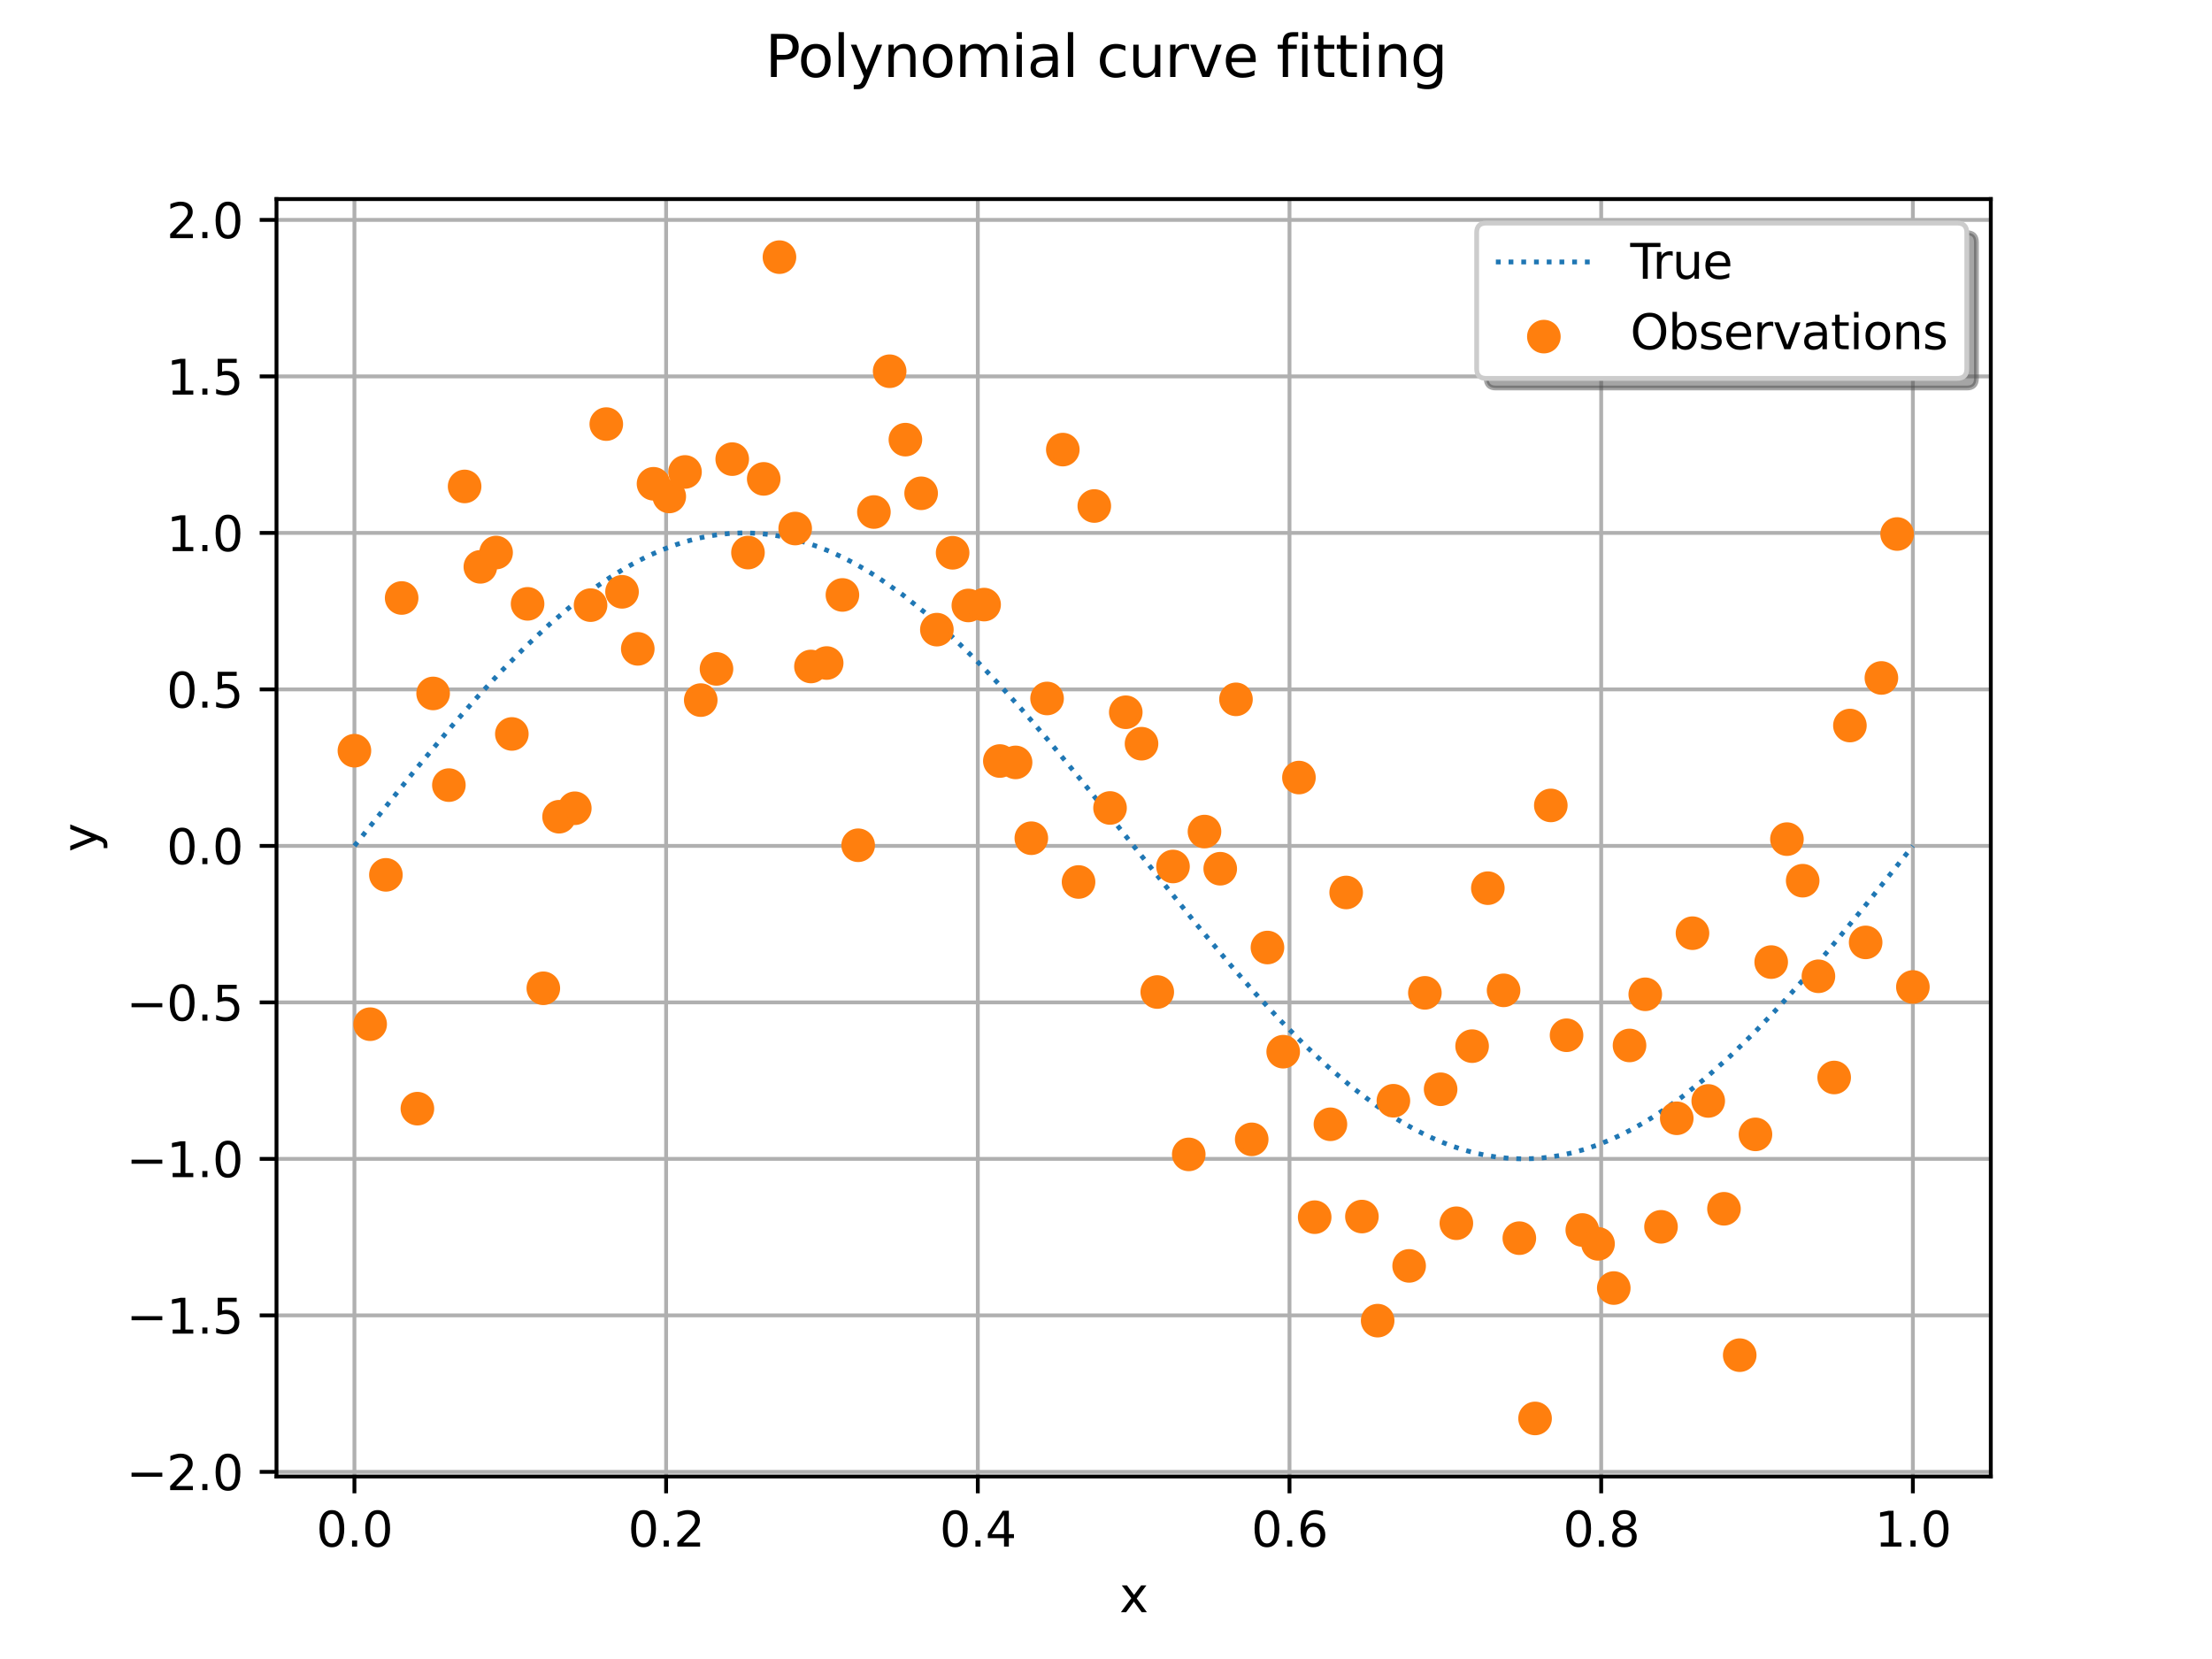 <?xml version="1.0" encoding="utf-8" standalone="no"?>
<!DOCTYPE svg PUBLIC "-//W3C//DTD SVG 1.1//EN"
  "http://www.w3.org/Graphics/SVG/1.1/DTD/svg11.dtd">
<svg xmlns:xlink="http://www.w3.org/1999/xlink" width="460.8pt" height="345.6pt" viewBox="0 0 460.8 345.6" xmlns="http://www.w3.org/2000/svg" version="1.1">
 <defs>
  <style type="text/css">*{stroke-linejoin: round; stroke-linecap: butt}</style>
 </defs>
 <g id="figure_1">
  <g id="patch_1">
   <path d="M 0 345.6 
L 460.8 345.6 
L 460.8 0 
L 0 0 
z
" style="fill: #ffffff"/>
  </g>
  <g id="axes_1">
   <g id="patch_2">
    <path d="M 57.6 307.584 
L 414.72 307.584 
L 414.72 41.472 
L 57.6 41.472 
z
" style="fill: #ffffff"/>
   </g>
   <g id="matplotlib.axis_1">
    <g id="xtick_1">
     <g id="line2d_1">
      <path d="M 73.833 307.584 
L 73.833 41.472 
" clip-path="url(#p52566c2900)" style="fill: none; stroke: #b0b0b0; stroke-width: 0.8; stroke-linecap: square"/>
     </g>
     <g id="line2d_2">
      <defs>
       <path id="mcd7822b582" d="M 0 0 
L 0 3.5 
" style="stroke: #000000; stroke-width: 0.8"/>
      </defs>
      <g>
       <use xlink:href="#mcd7822b582" x="73.833" y="307.584" style="stroke: #000000; stroke-width: 0.8"/>
      </g>
     </g>
     <g id="text_1">
      <!-- 0.0 -->
      <g transform="translate(65.881 322.182) scale(0.1 -0.1)">
       <defs>
        <path id="DejaVuSans-30" d="M 2034 4250 
Q 1547 4250 1301 3770 
Q 1056 3291 1056 2328 
Q 1056 1369 1301 889 
Q 1547 409 2034 409 
Q 2525 409 2770 889 
Q 3016 1369 3016 2328 
Q 3016 3291 2770 3770 
Q 2525 4250 2034 4250 
z
M 2034 4750 
Q 2819 4750 3233 4129 
Q 3647 3509 3647 2328 
Q 3647 1150 3233 529 
Q 2819 -91 2034 -91 
Q 1250 -91 836 529 
Q 422 1150 422 2328 
Q 422 3509 836 4129 
Q 1250 4750 2034 4750 
z
" transform="scale(0.016)"/>
        <path id="DejaVuSans-2e" d="M 684 794 
L 1344 794 
L 1344 0 
L 684 0 
L 684 794 
z
" transform="scale(0.016)"/>
       </defs>
       <use xlink:href="#DejaVuSans-30"/>
       <use xlink:href="#DejaVuSans-2e" transform="translate(63.623 0)"/>
       <use xlink:href="#DejaVuSans-30" transform="translate(95.41 0)"/>
      </g>
     </g>
    </g>
    <g id="xtick_2">
     <g id="line2d_3">
      <path d="M 138.764 307.584 
L 138.764 41.472 
" clip-path="url(#p52566c2900)" style="fill: none; stroke: #b0b0b0; stroke-width: 0.8; stroke-linecap: square"/>
     </g>
     <g id="line2d_4">
      <g>
       <use xlink:href="#mcd7822b582" x="138.764" y="307.584" style="stroke: #000000; stroke-width: 0.8"/>
      </g>
     </g>
     <g id="text_2">
      <!-- 0.2 -->
      <g transform="translate(130.812 322.182) scale(0.1 -0.1)">
       <defs>
        <path id="DejaVuSans-32" d="M 1228 531 
L 3431 531 
L 3431 0 
L 469 0 
L 469 531 
Q 828 903 1448 1529 
Q 2069 2156 2228 2338 
Q 2531 2678 2651 2914 
Q 2772 3150 2772 3378 
Q 2772 3750 2511 3984 
Q 2250 4219 1831 4219 
Q 1534 4219 1204 4116 
Q 875 4013 500 3803 
L 500 4441 
Q 881 4594 1212 4672 
Q 1544 4750 1819 4750 
Q 2544 4750 2975 4387 
Q 3406 4025 3406 3419 
Q 3406 3131 3298 2873 
Q 3191 2616 2906 2266 
Q 2828 2175 2409 1742 
Q 1991 1309 1228 531 
z
" transform="scale(0.016)"/>
       </defs>
       <use xlink:href="#DejaVuSans-30"/>
       <use xlink:href="#DejaVuSans-2e" transform="translate(63.623 0)"/>
       <use xlink:href="#DejaVuSans-32" transform="translate(95.41 0)"/>
      </g>
     </g>
    </g>
    <g id="xtick_3">
     <g id="line2d_5">
      <path d="M 203.695 307.584 
L 203.695 41.472 
" clip-path="url(#p52566c2900)" style="fill: none; stroke: #b0b0b0; stroke-width: 0.8; stroke-linecap: square"/>
     </g>
     <g id="line2d_6">
      <g>
       <use xlink:href="#mcd7822b582" x="203.695" y="307.584" style="stroke: #000000; stroke-width: 0.8"/>
      </g>
     </g>
     <g id="text_3">
      <!-- 0.4 -->
      <g transform="translate(195.743 322.182) scale(0.1 -0.1)">
       <defs>
        <path id="DejaVuSans-34" d="M 2419 4116 
L 825 1625 
L 2419 1625 
L 2419 4116 
z
M 2253 4666 
L 3047 4666 
L 3047 1625 
L 3713 1625 
L 3713 1100 
L 3047 1100 
L 3047 0 
L 2419 0 
L 2419 1100 
L 313 1100 
L 313 1709 
L 2253 4666 
z
" transform="scale(0.016)"/>
       </defs>
       <use xlink:href="#DejaVuSans-30"/>
       <use xlink:href="#DejaVuSans-2e" transform="translate(63.623 0)"/>
       <use xlink:href="#DejaVuSans-34" transform="translate(95.41 0)"/>
      </g>
     </g>
    </g>
    <g id="xtick_4">
     <g id="line2d_7">
      <path d="M 268.625 307.584 
L 268.625 41.472 
" clip-path="url(#p52566c2900)" style="fill: none; stroke: #b0b0b0; stroke-width: 0.8; stroke-linecap: square"/>
     </g>
     <g id="line2d_8">
      <g>
       <use xlink:href="#mcd7822b582" x="268.625" y="307.584" style="stroke: #000000; stroke-width: 0.8"/>
      </g>
     </g>
     <g id="text_4">
      <!-- 0.6 -->
      <g transform="translate(260.674 322.182) scale(0.1 -0.1)">
       <defs>
        <path id="DejaVuSans-36" d="M 2113 2584 
Q 1688 2584 1439 2293 
Q 1191 2003 1191 1497 
Q 1191 994 1439 701 
Q 1688 409 2113 409 
Q 2538 409 2786 701 
Q 3034 994 3034 1497 
Q 3034 2003 2786 2293 
Q 2538 2584 2113 2584 
z
M 3366 4563 
L 3366 3988 
Q 3128 4100 2886 4159 
Q 2644 4219 2406 4219 
Q 1781 4219 1451 3797 
Q 1122 3375 1075 2522 
Q 1259 2794 1537 2939 
Q 1816 3084 2150 3084 
Q 2853 3084 3261 2657 
Q 3669 2231 3669 1497 
Q 3669 778 3244 343 
Q 2819 -91 2113 -91 
Q 1303 -91 875 529 
Q 447 1150 447 2328 
Q 447 3434 972 4092 
Q 1497 4750 2381 4750 
Q 2619 4750 2861 4703 
Q 3103 4656 3366 4563 
z
" transform="scale(0.016)"/>
       </defs>
       <use xlink:href="#DejaVuSans-30"/>
       <use xlink:href="#DejaVuSans-2e" transform="translate(63.623 0)"/>
       <use xlink:href="#DejaVuSans-36" transform="translate(95.41 0)"/>
      </g>
     </g>
    </g>
    <g id="xtick_5">
     <g id="line2d_9">
      <path d="M 333.556 307.584 
L 333.556 41.472 
" clip-path="url(#p52566c2900)" style="fill: none; stroke: #b0b0b0; stroke-width: 0.8; stroke-linecap: square"/>
     </g>
     <g id="line2d_10">
      <g>
       <use xlink:href="#mcd7822b582" x="333.556" y="307.584" style="stroke: #000000; stroke-width: 0.8"/>
      </g>
     </g>
     <g id="text_5">
      <!-- 0.8 -->
      <g transform="translate(325.605 322.182) scale(0.1 -0.1)">
       <defs>
        <path id="DejaVuSans-38" d="M 2034 2216 
Q 1584 2216 1326 1975 
Q 1069 1734 1069 1313 
Q 1069 891 1326 650 
Q 1584 409 2034 409 
Q 2484 409 2743 651 
Q 3003 894 3003 1313 
Q 3003 1734 2745 1975 
Q 2488 2216 2034 2216 
z
M 1403 2484 
Q 997 2584 770 2862 
Q 544 3141 544 3541 
Q 544 4100 942 4425 
Q 1341 4750 2034 4750 
Q 2731 4750 3128 4425 
Q 3525 4100 3525 3541 
Q 3525 3141 3298 2862 
Q 3072 2584 2669 2484 
Q 3125 2378 3379 2068 
Q 3634 1759 3634 1313 
Q 3634 634 3220 271 
Q 2806 -91 2034 -91 
Q 1263 -91 848 271 
Q 434 634 434 1313 
Q 434 1759 690 2068 
Q 947 2378 1403 2484 
z
M 1172 3481 
Q 1172 3119 1398 2916 
Q 1625 2713 2034 2713 
Q 2441 2713 2670 2916 
Q 2900 3119 2900 3481 
Q 2900 3844 2670 4047 
Q 2441 4250 2034 4250 
Q 1625 4250 1398 4047 
Q 1172 3844 1172 3481 
z
" transform="scale(0.016)"/>
       </defs>
       <use xlink:href="#DejaVuSans-30"/>
       <use xlink:href="#DejaVuSans-2e" transform="translate(63.623 0)"/>
       <use xlink:href="#DejaVuSans-38" transform="translate(95.41 0)"/>
      </g>
     </g>
    </g>
    <g id="xtick_6">
     <g id="line2d_11">
      <path d="M 398.487 307.584 
L 398.487 41.472 
" clip-path="url(#p52566c2900)" style="fill: none; stroke: #b0b0b0; stroke-width: 0.8; stroke-linecap: square"/>
     </g>
     <g id="line2d_12">
      <g>
       <use xlink:href="#mcd7822b582" x="398.487" y="307.584" style="stroke: #000000; stroke-width: 0.8"/>
      </g>
     </g>
     <g id="text_6">
      <!-- 1.0 -->
      <g transform="translate(390.536 322.182) scale(0.1 -0.1)">
       <defs>
        <path id="DejaVuSans-31" d="M 794 531 
L 1825 531 
L 1825 4091 
L 703 3866 
L 703 4441 
L 1819 4666 
L 2450 4666 
L 2450 531 
L 3481 531 
L 3481 0 
L 794 0 
L 794 531 
z
" transform="scale(0.016)"/>
       </defs>
       <use xlink:href="#DejaVuSans-31"/>
       <use xlink:href="#DejaVuSans-2e" transform="translate(63.623 0)"/>
       <use xlink:href="#DejaVuSans-30" transform="translate(95.41 0)"/>
      </g>
     </g>
    </g>
    <g id="text_7">
     <!-- x -->
     <g transform="translate(233.201 335.861) scale(0.1 -0.1)">
      <defs>
       <path id="DejaVuSans-78" d="M 3513 3500 
L 2247 1797 
L 3578 0 
L 2900 0 
L 1881 1375 
L 863 0 
L 184 0 
L 1544 1831 
L 300 3500 
L 978 3500 
L 1906 2253 
L 2834 3500 
L 3513 3500 
z
" transform="scale(0.016)"/>
      </defs>
      <use xlink:href="#DejaVuSans-78"/>
     </g>
    </g>
   </g>
   <g id="matplotlib.axis_2">
    <g id="ytick_1">
     <g id="line2d_13">
      <path d="M 57.6 306.618 
L 414.72 306.618 
" clip-path="url(#p52566c2900)" style="fill: none; stroke: #b0b0b0; stroke-width: 0.8; stroke-linecap: square"/>
     </g>
     <g id="line2d_14">
      <defs>
       <path id="m35d0533dd9" d="M 0 0 
L -3.5 0 
" style="stroke: #000000; stroke-width: 0.8"/>
      </defs>
      <g>
       <use xlink:href="#m35d0533dd9" x="57.6" y="306.618" style="stroke: #000000; stroke-width: 0.8"/>
      </g>
     </g>
     <g id="text_8">
      <!-- −2.0 -->
      <g transform="translate(26.317 310.417) scale(0.1 -0.1)">
       <defs>
        <path id="DejaVuSans-2212" d="M 678 2272 
L 4684 2272 
L 4684 1741 
L 678 1741 
L 678 2272 
z
" transform="scale(0.016)"/>
       </defs>
       <use xlink:href="#DejaVuSans-2212"/>
       <use xlink:href="#DejaVuSans-32" transform="translate(83.789 0)"/>
       <use xlink:href="#DejaVuSans-2e" transform="translate(147.412 0)"/>
       <use xlink:href="#DejaVuSans-30" transform="translate(179.199 0)"/>
      </g>
     </g>
    </g>
    <g id="ytick_2">
     <g id="line2d_15">
      <path d="M 57.6 274.017 
L 414.72 274.017 
" clip-path="url(#p52566c2900)" style="fill: none; stroke: #b0b0b0; stroke-width: 0.8; stroke-linecap: square"/>
     </g>
     <g id="line2d_16">
      <g>
       <use xlink:href="#m35d0533dd9" x="57.6" y="274.017" style="stroke: #000000; stroke-width: 0.8"/>
      </g>
     </g>
     <g id="text_9">
      <!-- −1.5 -->
      <g transform="translate(26.317 277.816) scale(0.1 -0.1)">
       <defs>
        <path id="DejaVuSans-35" d="M 691 4666 
L 3169 4666 
L 3169 4134 
L 1269 4134 
L 1269 2991 
Q 1406 3038 1543 3061 
Q 1681 3084 1819 3084 
Q 2600 3084 3056 2656 
Q 3513 2228 3513 1497 
Q 3513 744 3044 326 
Q 2575 -91 1722 -91 
Q 1428 -91 1123 -41 
Q 819 9 494 109 
L 494 744 
Q 775 591 1075 516 
Q 1375 441 1709 441 
Q 2250 441 2565 725 
Q 2881 1009 2881 1497 
Q 2881 1984 2565 2268 
Q 2250 2553 1709 2553 
Q 1456 2553 1204 2497 
Q 953 2441 691 2322 
L 691 4666 
z
" transform="scale(0.016)"/>
       </defs>
       <use xlink:href="#DejaVuSans-2212"/>
       <use xlink:href="#DejaVuSans-31" transform="translate(83.789 0)"/>
       <use xlink:href="#DejaVuSans-2e" transform="translate(147.412 0)"/>
       <use xlink:href="#DejaVuSans-35" transform="translate(179.199 0)"/>
      </g>
     </g>
    </g>
    <g id="ytick_3">
     <g id="line2d_17">
      <path d="M 57.6 241.416 
L 414.72 241.416 
" clip-path="url(#p52566c2900)" style="fill: none; stroke: #b0b0b0; stroke-width: 0.8; stroke-linecap: square"/>
     </g>
     <g id="line2d_18">
      <g>
       <use xlink:href="#m35d0533dd9" x="57.6" y="241.416" style="stroke: #000000; stroke-width: 0.8"/>
      </g>
     </g>
     <g id="text_10">
      <!-- −1.0 -->
      <g transform="translate(26.317 245.215) scale(0.1 -0.1)">
       <use xlink:href="#DejaVuSans-2212"/>
       <use xlink:href="#DejaVuSans-31" transform="translate(83.789 0)"/>
       <use xlink:href="#DejaVuSans-2e" transform="translate(147.412 0)"/>
       <use xlink:href="#DejaVuSans-30" transform="translate(179.199 0)"/>
      </g>
     </g>
    </g>
    <g id="ytick_4">
     <g id="line2d_19">
      <path d="M 57.6 208.815 
L 414.72 208.815 
" clip-path="url(#p52566c2900)" style="fill: none; stroke: #b0b0b0; stroke-width: 0.8; stroke-linecap: square"/>
     </g>
     <g id="line2d_20">
      <g>
       <use xlink:href="#m35d0533dd9" x="57.6" y="208.815" style="stroke: #000000; stroke-width: 0.8"/>
      </g>
     </g>
     <g id="text_11">
      <!-- −0.5 -->
      <g transform="translate(26.317 212.614) scale(0.1 -0.1)">
       <use xlink:href="#DejaVuSans-2212"/>
       <use xlink:href="#DejaVuSans-30" transform="translate(83.789 0)"/>
       <use xlink:href="#DejaVuSans-2e" transform="translate(147.412 0)"/>
       <use xlink:href="#DejaVuSans-35" transform="translate(179.199 0)"/>
      </g>
     </g>
    </g>
    <g id="ytick_5">
     <g id="line2d_21">
      <path d="M 57.6 176.214 
L 414.72 176.214 
" clip-path="url(#p52566c2900)" style="fill: none; stroke: #b0b0b0; stroke-width: 0.8; stroke-linecap: square"/>
     </g>
     <g id="line2d_22">
      <g>
       <use xlink:href="#m35d0533dd9" x="57.6" y="176.214" style="stroke: #000000; stroke-width: 0.8"/>
      </g>
     </g>
     <g id="text_12">
      <!-- 0.0 -->
      <g transform="translate(34.697 180.013) scale(0.1 -0.1)">
       <use xlink:href="#DejaVuSans-30"/>
       <use xlink:href="#DejaVuSans-2e" transform="translate(63.623 0)"/>
       <use xlink:href="#DejaVuSans-30" transform="translate(95.41 0)"/>
      </g>
     </g>
    </g>
    <g id="ytick_6">
     <g id="line2d_23">
      <path d="M 57.6 143.612 
L 414.72 143.612 
" clip-path="url(#p52566c2900)" style="fill: none; stroke: #b0b0b0; stroke-width: 0.8; stroke-linecap: square"/>
     </g>
     <g id="line2d_24">
      <g>
       <use xlink:href="#m35d0533dd9" x="57.6" y="143.612" style="stroke: #000000; stroke-width: 0.8"/>
      </g>
     </g>
     <g id="text_13">
      <!-- 0.5 -->
      <g transform="translate(34.697 147.412) scale(0.1 -0.1)">
       <use xlink:href="#DejaVuSans-30"/>
       <use xlink:href="#DejaVuSans-2e" transform="translate(63.623 0)"/>
       <use xlink:href="#DejaVuSans-35" transform="translate(95.41 0)"/>
      </g>
     </g>
    </g>
    <g id="ytick_7">
     <g id="line2d_25">
      <path d="M 57.6 111.011 
L 414.72 111.011 
" clip-path="url(#p52566c2900)" style="fill: none; stroke: #b0b0b0; stroke-width: 0.8; stroke-linecap: square"/>
     </g>
     <g id="line2d_26">
      <g>
       <use xlink:href="#m35d0533dd9" x="57.6" y="111.011" style="stroke: #000000; stroke-width: 0.8"/>
      </g>
     </g>
     <g id="text_14">
      <!-- 1.0 -->
      <g transform="translate(34.697 114.81) scale(0.1 -0.1)">
       <use xlink:href="#DejaVuSans-31"/>
       <use xlink:href="#DejaVuSans-2e" transform="translate(63.623 0)"/>
       <use xlink:href="#DejaVuSans-30" transform="translate(95.41 0)"/>
      </g>
     </g>
    </g>
    <g id="ytick_8">
     <g id="line2d_27">
      <path d="M 57.6 78.41 
L 414.72 78.41 
" clip-path="url(#p52566c2900)" style="fill: none; stroke: #b0b0b0; stroke-width: 0.8; stroke-linecap: square"/>
     </g>
     <g id="line2d_28">
      <g>
       <use xlink:href="#m35d0533dd9" x="57.6" y="78.41" style="stroke: #000000; stroke-width: 0.8"/>
      </g>
     </g>
     <g id="text_15">
      <!-- 1.5 -->
      <g transform="translate(34.697 82.209) scale(0.1 -0.1)">
       <use xlink:href="#DejaVuSans-31"/>
       <use xlink:href="#DejaVuSans-2e" transform="translate(63.623 0)"/>
       <use xlink:href="#DejaVuSans-35" transform="translate(95.41 0)"/>
      </g>
     </g>
    </g>
    <g id="ytick_9">
     <g id="line2d_29">
      <path d="M 57.6 45.809 
L 414.72 45.809 
" clip-path="url(#p52566c2900)" style="fill: none; stroke: #b0b0b0; stroke-width: 0.8; stroke-linecap: square"/>
     </g>
     <g id="line2d_30">
      <g>
       <use xlink:href="#m35d0533dd9" x="57.6" y="45.809" style="stroke: #000000; stroke-width: 0.8"/>
      </g>
     </g>
     <g id="text_16">
      <!-- 2.0 -->
      <g transform="translate(34.697 49.608) scale(0.1 -0.1)">
       <use xlink:href="#DejaVuSans-32"/>
       <use xlink:href="#DejaVuSans-2e" transform="translate(63.623 0)"/>
       <use xlink:href="#DejaVuSans-30" transform="translate(95.41 0)"/>
      </g>
     </g>
    </g>
    <g id="text_17">
     <!-- y -->
     <g transform="translate(20.238 177.487) rotate(-90) scale(0.1 -0.1)">
      <defs>
       <path id="DejaVuSans-79" d="M 2059 -325 
Q 1816 -950 1584 -1140 
Q 1353 -1331 966 -1331 
L 506 -1331 
L 506 -850 
L 844 -850 
Q 1081 -850 1212 -737 
Q 1344 -625 1503 -206 
L 1606 56 
L 191 3500 
L 800 3500 
L 1894 763 
L 2988 3500 
L 3597 3500 
L 2059 -325 
z
" transform="scale(0.016)"/>
      </defs>
      <use xlink:href="#DejaVuSans-79"/>
     </g>
    </g>
   </g>
   <g id="line2d_31">
    <path d="M 73.833 176.214 
L 86.515 160.371 
L 94.124 151.262 
L 99.196 145.477 
L 104.269 139.989 
L 109.342 134.85 
L 114.415 130.109 
L 119.487 125.811 
L 124.56 122 
L 127.096 120.288 
L 129.633 118.71 
L 132.169 117.271 
L 134.705 115.974 
L 137.242 114.823 
L 139.778 113.819 
L 142.315 112.965 
L 144.851 112.264 
L 147.387 111.717 
L 149.924 111.325 
L 152.46 111.09 
L 154.996 111.011 
L 157.533 111.09 
L 160.069 111.325 
L 162.605 111.717 
L 165.142 112.264 
L 167.678 112.965 
L 170.215 113.819 
L 172.751 114.823 
L 175.287 115.974 
L 177.824 117.271 
L 180.36 118.71 
L 182.896 120.288 
L 187.969 123.843 
L 193.042 127.902 
L 198.115 132.426 
L 203.187 137.373 
L 208.26 142.693 
L 213.333 148.336 
L 218.405 154.248 
L 226.015 163.493 
L 238.696 179.413 
L 248.842 192.056 
L 256.451 201.165 
L 261.524 206.95 
L 266.596 212.438 
L 271.669 217.577 
L 276.742 222.318 
L 281.815 226.616 
L 286.887 230.427 
L 289.424 232.139 
L 291.96 233.717 
L 294.496 235.156 
L 297.033 236.453 
L 299.569 237.604 
L 302.105 238.608 
L 304.642 239.462 
L 307.178 240.163 
L 309.715 240.71 
L 312.251 241.102 
L 314.787 241.337 
L 317.324 241.416 
L 319.86 241.337 
L 322.396 241.102 
L 324.933 240.71 
L 327.469 240.163 
L 330.005 239.462 
L 332.542 238.608 
L 335.078 237.604 
L 337.615 236.453 
L 340.151 235.156 
L 342.687 233.717 
L 345.224 232.139 
L 350.296 228.584 
L 355.369 224.525 
L 360.442 220.001 
L 365.515 215.054 
L 370.587 209.734 
L 375.66 204.091 
L 380.733 198.18 
L 388.342 188.934 
L 398.487 176.214 
L 398.487 176.214 
" clip-path="url(#p52566c2900)" style="fill: none; stroke-dasharray: 1,1.65; stroke-dashoffset: 0; stroke: #1f77b4"/>
   </g>
   <g id="PathCollection_1">
    <defs>
     <path id="mcd93adf38b" d="M 0 3 
C 0.796 3 1.559 2.684 2.121 2.121 
C 2.684 1.559 3 0.796 3 0 
C 3 -0.796 2.684 -1.559 2.121 -2.121 
C 1.559 -2.684 0.796 -3 0 -3 
C -0.796 -3 -1.559 -2.684 -2.121 -2.121 
C -2.684 -1.559 -3 -0.796 -3 0 
C -3 0.796 -2.684 1.559 -2.121 2.121 
C -1.559 2.684 -0.796 3 0 3 
z
" style="stroke: #ff7f0e"/>
    </defs>
    <g clip-path="url(#p52566c2900)">
     <use xlink:href="#mcd93adf38b" x="73.833" y="156.385" style="fill: #ff7f0e; stroke: #ff7f0e"/>
     <use xlink:href="#mcd93adf38b" x="77.112" y="213.357" style="fill: #ff7f0e; stroke: #ff7f0e"/>
     <use xlink:href="#mcd93adf38b" x="80.391" y="182.247" style="fill: #ff7f0e; stroke: #ff7f0e"/>
     <use xlink:href="#mcd93adf38b" x="83.671" y="124.574" style="fill: #ff7f0e; stroke: #ff7f0e"/>
     <use xlink:href="#mcd93adf38b" x="86.95" y="230.954" style="fill: #ff7f0e; stroke: #ff7f0e"/>
     <use xlink:href="#mcd93adf38b" x="90.229" y="144.456" style="fill: #ff7f0e; stroke: #ff7f0e"/>
     <use xlink:href="#mcd93adf38b" x="93.509" y="163.554" style="fill: #ff7f0e; stroke: #ff7f0e"/>
     <use xlink:href="#mcd93adf38b" x="96.788" y="101.334" style="fill: #ff7f0e; stroke: #ff7f0e"/>
     <use xlink:href="#mcd93adf38b" x="100.067" y="118.084" style="fill: #ff7f0e; stroke: #ff7f0e"/>
     <use xlink:href="#mcd93adf38b" x="103.347" y="115.105" style="fill: #ff7f0e; stroke: #ff7f0e"/>
     <use xlink:href="#mcd93adf38b" x="106.626" y="152.894" style="fill: #ff7f0e; stroke: #ff7f0e"/>
     <use xlink:href="#mcd93adf38b" x="109.905" y="125.793" style="fill: #ff7f0e; stroke: #ff7f0e"/>
     <use xlink:href="#mcd93adf38b" x="113.185" y="205.877" style="fill: #ff7f0e; stroke: #ff7f0e"/>
     <use xlink:href="#mcd93adf38b" x="116.464" y="170.14" style="fill: #ff7f0e; stroke: #ff7f0e"/>
     <use xlink:href="#mcd93adf38b" x="119.743" y="168.373" style="fill: #ff7f0e; stroke: #ff7f0e"/>
     <use xlink:href="#mcd93adf38b" x="123.023" y="126.061" style="fill: #ff7f0e; stroke: #ff7f0e"/>
     <use xlink:href="#mcd93adf38b" x="126.302" y="88.346" style="fill: #ff7f0e; stroke: #ff7f0e"/>
     <use xlink:href="#mcd93adf38b" x="129.581" y="123.287" style="fill: #ff7f0e; stroke: #ff7f0e"/>
     <use xlink:href="#mcd93adf38b" x="132.861" y="135.167" style="fill: #ff7f0e; stroke: #ff7f0e"/>
     <use xlink:href="#mcd93adf38b" x="136.14" y="100.781" style="fill: #ff7f0e; stroke: #ff7f0e"/>
     <use xlink:href="#mcd93adf38b" x="139.42" y="103.424" style="fill: #ff7f0e; stroke: #ff7f0e"/>
     <use xlink:href="#mcd93adf38b" x="142.699" y="98.316" style="fill: #ff7f0e; stroke: #ff7f0e"/>
     <use xlink:href="#mcd93adf38b" x="145.978" y="145.844" style="fill: #ff7f0e; stroke: #ff7f0e"/>
     <use xlink:href="#mcd93adf38b" x="149.258" y="139.343" style="fill: #ff7f0e; stroke: #ff7f0e"/>
     <use xlink:href="#mcd93adf38b" x="152.537" y="95.645" style="fill: #ff7f0e; stroke: #ff7f0e"/>
     <use xlink:href="#mcd93adf38b" x="155.816" y="115.111" style="fill: #ff7f0e; stroke: #ff7f0e"/>
     <use xlink:href="#mcd93adf38b" x="159.096" y="99.76" style="fill: #ff7f0e; stroke: #ff7f0e"/>
     <use xlink:href="#mcd93adf38b" x="162.375" y="53.568" style="fill: #ff7f0e; stroke: #ff7f0e"/>
     <use xlink:href="#mcd93adf38b" x="165.654" y="110.105" style="fill: #ff7f0e; stroke: #ff7f0e"/>
     <use xlink:href="#mcd93adf38b" x="168.934" y="138.842" style="fill: #ff7f0e; stroke: #ff7f0e"/>
     <use xlink:href="#mcd93adf38b" x="172.213" y="138.12" style="fill: #ff7f0e; stroke: #ff7f0e"/>
     <use xlink:href="#mcd93adf38b" x="175.492" y="123.938" style="fill: #ff7f0e; stroke: #ff7f0e"/>
     <use xlink:href="#mcd93adf38b" x="178.772" y="176.082" style="fill: #ff7f0e; stroke: #ff7f0e"/>
     <use xlink:href="#mcd93adf38b" x="182.051" y="106.662" style="fill: #ff7f0e; stroke: #ff7f0e"/>
     <use xlink:href="#mcd93adf38b" x="185.33" y="77.335" style="fill: #ff7f0e; stroke: #ff7f0e"/>
     <use xlink:href="#mcd93adf38b" x="188.61" y="91.585" style="fill: #ff7f0e; stroke: #ff7f0e"/>
     <use xlink:href="#mcd93adf38b" x="191.889" y="102.762" style="fill: #ff7f0e; stroke: #ff7f0e"/>
     <use xlink:href="#mcd93adf38b" x="195.168" y="131.166" style="fill: #ff7f0e; stroke: #ff7f0e"/>
     <use xlink:href="#mcd93adf38b" x="198.448" y="115.155" style="fill: #ff7f0e; stroke: #ff7f0e"/>
     <use xlink:href="#mcd93adf38b" x="201.727" y="126.129" style="fill: #ff7f0e; stroke: #ff7f0e"/>
     <use xlink:href="#mcd93adf38b" x="205.006" y="125.948" style="fill: #ff7f0e; stroke: #ff7f0e"/>
     <use xlink:href="#mcd93adf38b" x="208.286" y="158.536" style="fill: #ff7f0e; stroke: #ff7f0e"/>
     <use xlink:href="#mcd93adf38b" x="211.565" y="158.822" style="fill: #ff7f0e; stroke: #ff7f0e"/>
     <use xlink:href="#mcd93adf38b" x="214.844" y="174.615" style="fill: #ff7f0e; stroke: #ff7f0e"/>
     <use xlink:href="#mcd93adf38b" x="218.124" y="145.504" style="fill: #ff7f0e; stroke: #ff7f0e"/>
     <use xlink:href="#mcd93adf38b" x="221.403" y="93.66" style="fill: #ff7f0e; stroke: #ff7f0e"/>
     <use xlink:href="#mcd93adf38b" x="224.682" y="183.734" style="fill: #ff7f0e; stroke: #ff7f0e"/>
     <use xlink:href="#mcd93adf38b" x="227.962" y="105.411" style="fill: #ff7f0e; stroke: #ff7f0e"/>
     <use xlink:href="#mcd93adf38b" x="231.241" y="168.315" style="fill: #ff7f0e; stroke: #ff7f0e"/>
     <use xlink:href="#mcd93adf38b" x="234.52" y="148.375" style="fill: #ff7f0e; stroke: #ff7f0e"/>
     <use xlink:href="#mcd93adf38b" x="237.8" y="154.928" style="fill: #ff7f0e; stroke: #ff7f0e"/>
     <use xlink:href="#mcd93adf38b" x="241.079" y="206.654" style="fill: #ff7f0e; stroke: #ff7f0e"/>
     <use xlink:href="#mcd93adf38b" x="244.358" y="180.505" style="fill: #ff7f0e; stroke: #ff7f0e"/>
     <use xlink:href="#mcd93adf38b" x="247.638" y="240.482" style="fill: #ff7f0e; stroke: #ff7f0e"/>
     <use xlink:href="#mcd93adf38b" x="250.917" y="173.228" style="fill: #ff7f0e; stroke: #ff7f0e"/>
     <use xlink:href="#mcd93adf38b" x="254.196" y="180.972" style="fill: #ff7f0e; stroke: #ff7f0e"/>
     <use xlink:href="#mcd93adf38b" x="257.476" y="145.687" style="fill: #ff7f0e; stroke: #ff7f0e"/>
     <use xlink:href="#mcd93adf38b" x="260.755" y="237.346" style="fill: #ff7f0e; stroke: #ff7f0e"/>
     <use xlink:href="#mcd93adf38b" x="264.034" y="197.386" style="fill: #ff7f0e; stroke: #ff7f0e"/>
     <use xlink:href="#mcd93adf38b" x="267.314" y="219.088" style="fill: #ff7f0e; stroke: #ff7f0e"/>
     <use xlink:href="#mcd93adf38b" x="270.593" y="161.978" style="fill: #ff7f0e; stroke: #ff7f0e"/>
     <use xlink:href="#mcd93adf38b" x="273.872" y="253.56" style="fill: #ff7f0e; stroke: #ff7f0e"/>
     <use xlink:href="#mcd93adf38b" x="277.152" y="234.209" style="fill: #ff7f0e; stroke: #ff7f0e"/>
     <use xlink:href="#mcd93adf38b" x="280.431" y="185.918" style="fill: #ff7f0e; stroke: #ff7f0e"/>
     <use xlink:href="#mcd93adf38b" x="283.71" y="253.431" style="fill: #ff7f0e; stroke: #ff7f0e"/>
     <use xlink:href="#mcd93adf38b" x="286.99" y="275.115" style="fill: #ff7f0e; stroke: #ff7f0e"/>
     <use xlink:href="#mcd93adf38b" x="290.269" y="229.307" style="fill: #ff7f0e; stroke: #ff7f0e"/>
     <use xlink:href="#mcd93adf38b" x="293.548" y="263.709" style="fill: #ff7f0e; stroke: #ff7f0e"/>
     <use xlink:href="#mcd93adf38b" x="296.828" y="206.829" style="fill: #ff7f0e; stroke: #ff7f0e"/>
     <use xlink:href="#mcd93adf38b" x="300.107" y="226.915" style="fill: #ff7f0e; stroke: #ff7f0e"/>
     <use xlink:href="#mcd93adf38b" x="303.386" y="254.825" style="fill: #ff7f0e; stroke: #ff7f0e"/>
     <use xlink:href="#mcd93adf38b" x="306.666" y="217.931" style="fill: #ff7f0e; stroke: #ff7f0e"/>
     <use xlink:href="#mcd93adf38b" x="309.945" y="185.024" style="fill: #ff7f0e; stroke: #ff7f0e"/>
     <use xlink:href="#mcd93adf38b" x="313.224" y="206.307" style="fill: #ff7f0e; stroke: #ff7f0e"/>
     <use xlink:href="#mcd93adf38b" x="316.504" y="257.934" style="fill: #ff7f0e; stroke: #ff7f0e"/>
     <use xlink:href="#mcd93adf38b" x="319.783" y="295.488" style="fill: #ff7f0e; stroke: #ff7f0e"/>
     <use xlink:href="#mcd93adf38b" x="323.062" y="167.784" style="fill: #ff7f0e; stroke: #ff7f0e"/>
     <use xlink:href="#mcd93adf38b" x="326.342" y="215.661" style="fill: #ff7f0e; stroke: #ff7f0e"/>
     <use xlink:href="#mcd93adf38b" x="329.621" y="256.229" style="fill: #ff7f0e; stroke: #ff7f0e"/>
     <use xlink:href="#mcd93adf38b" x="332.9" y="259.114" style="fill: #ff7f0e; stroke: #ff7f0e"/>
     <use xlink:href="#mcd93adf38b" x="336.18" y="268.324" style="fill: #ff7f0e; stroke: #ff7f0e"/>
     <use xlink:href="#mcd93adf38b" x="339.459" y="217.787" style="fill: #ff7f0e; stroke: #ff7f0e"/>
     <use xlink:href="#mcd93adf38b" x="342.739" y="207.131" style="fill: #ff7f0e; stroke: #ff7f0e"/>
     <use xlink:href="#mcd93adf38b" x="346.018" y="255.57" style="fill: #ff7f0e; stroke: #ff7f0e"/>
     <use xlink:href="#mcd93adf38b" x="349.297" y="232.959" style="fill: #ff7f0e; stroke: #ff7f0e"/>
     <use xlink:href="#mcd93adf38b" x="352.577" y="194.399" style="fill: #ff7f0e; stroke: #ff7f0e"/>
     <use xlink:href="#mcd93adf38b" x="355.856" y="229.347" style="fill: #ff7f0e; stroke: #ff7f0e"/>
     <use xlink:href="#mcd93adf38b" x="359.135" y="251.813" style="fill: #ff7f0e; stroke: #ff7f0e"/>
     <use xlink:href="#mcd93adf38b" x="362.415" y="282.306" style="fill: #ff7f0e; stroke: #ff7f0e"/>
     <use xlink:href="#mcd93adf38b" x="365.694" y="236.311" style="fill: #ff7f0e; stroke: #ff7f0e"/>
     <use xlink:href="#mcd93adf38b" x="368.973" y="200.421" style="fill: #ff7f0e; stroke: #ff7f0e"/>
     <use xlink:href="#mcd93adf38b" x="372.253" y="174.806" style="fill: #ff7f0e; stroke: #ff7f0e"/>
     <use xlink:href="#mcd93adf38b" x="375.532" y="183.465" style="fill: #ff7f0e; stroke: #ff7f0e"/>
     <use xlink:href="#mcd93adf38b" x="378.811" y="203.378" style="fill: #ff7f0e; stroke: #ff7f0e"/>
     <use xlink:href="#mcd93adf38b" x="382.091" y="224.462" style="fill: #ff7f0e; stroke: #ff7f0e"/>
     <use xlink:href="#mcd93adf38b" x="385.37" y="151.144" style="fill: #ff7f0e; stroke: #ff7f0e"/>
     <use xlink:href="#mcd93adf38b" x="388.649" y="196.32" style="fill: #ff7f0e; stroke: #ff7f0e"/>
     <use xlink:href="#mcd93adf38b" x="391.929" y="141.229" style="fill: #ff7f0e; stroke: #ff7f0e"/>
     <use xlink:href="#mcd93adf38b" x="395.208" y="111.245" style="fill: #ff7f0e; stroke: #ff7f0e"/>
     <use xlink:href="#mcd93adf38b" x="398.487" y="205.606" style="fill: #ff7f0e; stroke: #ff7f0e"/>
    </g>
   </g>
   <g id="patch_3">
    <path d="M 57.6 307.584 
L 57.6 41.472 
" style="fill: none; stroke: #000000; stroke-width: 0.8; stroke-linejoin: miter; stroke-linecap: square"/>
   </g>
   <g id="patch_4">
    <path d="M 414.72 307.584 
L 414.72 41.472 
" style="fill: none; stroke: #000000; stroke-width: 0.8; stroke-linejoin: miter; stroke-linecap: square"/>
   </g>
   <g id="patch_5">
    <path d="M 57.6 307.584 
L 414.72 307.584 
" style="fill: none; stroke: #000000; stroke-width: 0.8; stroke-linejoin: miter; stroke-linecap: square"/>
   </g>
   <g id="patch_6">
    <path d="M 57.6 41.472 
L 414.72 41.472 
" style="fill: none; stroke: #000000; stroke-width: 0.8; stroke-linejoin: miter; stroke-linecap: square"/>
   </g>
   <g id="legend_1">
    <g id="patch_7">
     <path d="M 311.615 80.828 
L 409.72 80.828 
Q 411.72 80.828 411.72 78.828 
L 411.72 50.472 
Q 411.72 48.472 409.72 48.472 
L 311.615 48.472 
Q 309.615 48.472 309.615 50.472 
L 309.615 78.828 
Q 309.615 80.828 311.615 80.828 
z
" style="fill: #4d4d4d; opacity: 0.5; stroke: #4d4d4d; stroke-linejoin: miter"/>
    </g>
    <g id="patch_8">
     <path d="M 309.615 78.828 
L 407.72 78.828 
Q 409.72 78.828 409.72 76.828 
L 409.72 48.472 
Q 409.72 46.472 407.72 46.472 
L 309.615 46.472 
Q 307.615 46.472 307.615 48.472 
L 307.615 76.828 
Q 307.615 78.828 309.615 78.828 
z
" style="fill: #ffffff; stroke: #cccccc; stroke-linejoin: miter"/>
    </g>
    <g id="line2d_32">
     <path d="M 311.615 54.57 
L 321.615 54.57 
L 331.615 54.57 
" style="fill: none; stroke-dasharray: 1,1.65; stroke-dashoffset: 0; stroke: #1f77b4"/>
    </g>
    <g id="text_18">
     <!-- True -->
     <g transform="translate(339.615 58.07) scale(0.1 -0.1)">
      <defs>
       <path id="DejaVuSans-54" d="M -19 4666 
L 3928 4666 
L 3928 4134 
L 2272 4134 
L 2272 0 
L 1638 0 
L 1638 4134 
L -19 4134 
L -19 4666 
z
" transform="scale(0.016)"/>
       <path id="DejaVuSans-72" d="M 2631 2963 
Q 2534 3019 2420 3045 
Q 2306 3072 2169 3072 
Q 1681 3072 1420 2755 
Q 1159 2438 1159 1844 
L 1159 0 
L 581 0 
L 581 3500 
L 1159 3500 
L 1159 2956 
Q 1341 3275 1631 3429 
Q 1922 3584 2338 3584 
Q 2397 3584 2469 3576 
Q 2541 3569 2628 3553 
L 2631 2963 
z
" transform="scale(0.016)"/>
       <path id="DejaVuSans-75" d="M 544 1381 
L 544 3500 
L 1119 3500 
L 1119 1403 
Q 1119 906 1312 657 
Q 1506 409 1894 409 
Q 2359 409 2629 706 
Q 2900 1003 2900 1516 
L 2900 3500 
L 3475 3500 
L 3475 0 
L 2900 0 
L 2900 538 
Q 2691 219 2414 64 
Q 2138 -91 1772 -91 
Q 1169 -91 856 284 
Q 544 659 544 1381 
z
M 1991 3584 
L 1991 3584 
z
" transform="scale(0.016)"/>
       <path id="DejaVuSans-65" d="M 3597 1894 
L 3597 1613 
L 953 1613 
Q 991 1019 1311 708 
Q 1631 397 2203 397 
Q 2534 397 2845 478 
Q 3156 559 3463 722 
L 3463 178 
Q 3153 47 2828 -22 
Q 2503 -91 2169 -91 
Q 1331 -91 842 396 
Q 353 884 353 1716 
Q 353 2575 817 3079 
Q 1281 3584 2069 3584 
Q 2775 3584 3186 3129 
Q 3597 2675 3597 1894 
z
M 3022 2063 
Q 3016 2534 2758 2815 
Q 2500 3097 2075 3097 
Q 1594 3097 1305 2825 
Q 1016 2553 972 2059 
L 3022 2063 
z
" transform="scale(0.016)"/>
      </defs>
      <use xlink:href="#DejaVuSans-54"/>
      <use xlink:href="#DejaVuSans-72" transform="translate(46.334 0)"/>
      <use xlink:href="#DejaVuSans-75" transform="translate(87.447 0)"/>
      <use xlink:href="#DejaVuSans-65" transform="translate(150.826 0)"/>
     </g>
    </g>
    <g id="PathCollection_2">
     <g>
      <use xlink:href="#mcd93adf38b" x="321.615" y="70.124" style="fill: #ff7f0e; stroke: #ff7f0e"/>
     </g>
    </g>
    <g id="text_19">
     <!-- Observations -->
     <g transform="translate(339.615 72.749) scale(0.1 -0.1)">
      <defs>
       <path id="DejaVuSans-4f" d="M 2522 4238 
Q 1834 4238 1429 3725 
Q 1025 3213 1025 2328 
Q 1025 1447 1429 934 
Q 1834 422 2522 422 
Q 3209 422 3611 934 
Q 4013 1447 4013 2328 
Q 4013 3213 3611 3725 
Q 3209 4238 2522 4238 
z
M 2522 4750 
Q 3503 4750 4090 4092 
Q 4678 3434 4678 2328 
Q 4678 1225 4090 567 
Q 3503 -91 2522 -91 
Q 1538 -91 948 565 
Q 359 1222 359 2328 
Q 359 3434 948 4092 
Q 1538 4750 2522 4750 
z
" transform="scale(0.016)"/>
       <path id="DejaVuSans-62" d="M 3116 1747 
Q 3116 2381 2855 2742 
Q 2594 3103 2138 3103 
Q 1681 3103 1420 2742 
Q 1159 2381 1159 1747 
Q 1159 1113 1420 752 
Q 1681 391 2138 391 
Q 2594 391 2855 752 
Q 3116 1113 3116 1747 
z
M 1159 2969 
Q 1341 3281 1617 3432 
Q 1894 3584 2278 3584 
Q 2916 3584 3314 3078 
Q 3713 2572 3713 1747 
Q 3713 922 3314 415 
Q 2916 -91 2278 -91 
Q 1894 -91 1617 61 
Q 1341 213 1159 525 
L 1159 0 
L 581 0 
L 581 4863 
L 1159 4863 
L 1159 2969 
z
" transform="scale(0.016)"/>
       <path id="DejaVuSans-73" d="M 2834 3397 
L 2834 2853 
Q 2591 2978 2328 3040 
Q 2066 3103 1784 3103 
Q 1356 3103 1142 2972 
Q 928 2841 928 2578 
Q 928 2378 1081 2264 
Q 1234 2150 1697 2047 
L 1894 2003 
Q 2506 1872 2764 1633 
Q 3022 1394 3022 966 
Q 3022 478 2636 193 
Q 2250 -91 1575 -91 
Q 1294 -91 989 -36 
Q 684 19 347 128 
L 347 722 
Q 666 556 975 473 
Q 1284 391 1588 391 
Q 1994 391 2212 530 
Q 2431 669 2431 922 
Q 2431 1156 2273 1281 
Q 2116 1406 1581 1522 
L 1381 1569 
Q 847 1681 609 1914 
Q 372 2147 372 2553 
Q 372 3047 722 3315 
Q 1072 3584 1716 3584 
Q 2034 3584 2315 3537 
Q 2597 3491 2834 3397 
z
" transform="scale(0.016)"/>
       <path id="DejaVuSans-76" d="M 191 3500 
L 800 3500 
L 1894 563 
L 2988 3500 
L 3597 3500 
L 2284 0 
L 1503 0 
L 191 3500 
z
" transform="scale(0.016)"/>
       <path id="DejaVuSans-61" d="M 2194 1759 
Q 1497 1759 1228 1600 
Q 959 1441 959 1056 
Q 959 750 1161 570 
Q 1363 391 1709 391 
Q 2188 391 2477 730 
Q 2766 1069 2766 1631 
L 2766 1759 
L 2194 1759 
z
M 3341 1997 
L 3341 0 
L 2766 0 
L 2766 531 
Q 2569 213 2275 61 
Q 1981 -91 1556 -91 
Q 1019 -91 701 211 
Q 384 513 384 1019 
Q 384 1609 779 1909 
Q 1175 2209 1959 2209 
L 2766 2209 
L 2766 2266 
Q 2766 2663 2505 2880 
Q 2244 3097 1772 3097 
Q 1472 3097 1187 3025 
Q 903 2953 641 2809 
L 641 3341 
Q 956 3463 1253 3523 
Q 1550 3584 1831 3584 
Q 2591 3584 2966 3190 
Q 3341 2797 3341 1997 
z
" transform="scale(0.016)"/>
       <path id="DejaVuSans-74" d="M 1172 4494 
L 1172 3500 
L 2356 3500 
L 2356 3053 
L 1172 3053 
L 1172 1153 
Q 1172 725 1289 603 
Q 1406 481 1766 481 
L 2356 481 
L 2356 0 
L 1766 0 
Q 1100 0 847 248 
Q 594 497 594 1153 
L 594 3053 
L 172 3053 
L 172 3500 
L 594 3500 
L 594 4494 
L 1172 4494 
z
" transform="scale(0.016)"/>
       <path id="DejaVuSans-69" d="M 603 3500 
L 1178 3500 
L 1178 0 
L 603 0 
L 603 3500 
z
M 603 4863 
L 1178 4863 
L 1178 4134 
L 603 4134 
L 603 4863 
z
" transform="scale(0.016)"/>
       <path id="DejaVuSans-6f" d="M 1959 3097 
Q 1497 3097 1228 2736 
Q 959 2375 959 1747 
Q 959 1119 1226 758 
Q 1494 397 1959 397 
Q 2419 397 2687 759 
Q 2956 1122 2956 1747 
Q 2956 2369 2687 2733 
Q 2419 3097 1959 3097 
z
M 1959 3584 
Q 2709 3584 3137 3096 
Q 3566 2609 3566 1747 
Q 3566 888 3137 398 
Q 2709 -91 1959 -91 
Q 1206 -91 779 398 
Q 353 888 353 1747 
Q 353 2609 779 3096 
Q 1206 3584 1959 3584 
z
" transform="scale(0.016)"/>
       <path id="DejaVuSans-6e" d="M 3513 2113 
L 3513 0 
L 2938 0 
L 2938 2094 
Q 2938 2591 2744 2837 
Q 2550 3084 2163 3084 
Q 1697 3084 1428 2787 
Q 1159 2491 1159 1978 
L 1159 0 
L 581 0 
L 581 3500 
L 1159 3500 
L 1159 2956 
Q 1366 3272 1645 3428 
Q 1925 3584 2291 3584 
Q 2894 3584 3203 3211 
Q 3513 2838 3513 2113 
z
" transform="scale(0.016)"/>
      </defs>
      <use xlink:href="#DejaVuSans-4f"/>
      <use xlink:href="#DejaVuSans-62" transform="translate(78.711 0)"/>
      <use xlink:href="#DejaVuSans-73" transform="translate(142.188 0)"/>
      <use xlink:href="#DejaVuSans-65" transform="translate(194.287 0)"/>
      <use xlink:href="#DejaVuSans-72" transform="translate(255.811 0)"/>
      <use xlink:href="#DejaVuSans-76" transform="translate(296.924 0)"/>
      <use xlink:href="#DejaVuSans-61" transform="translate(356.104 0)"/>
      <use xlink:href="#DejaVuSans-74" transform="translate(417.383 0)"/>
      <use xlink:href="#DejaVuSans-69" transform="translate(456.592 0)"/>
      <use xlink:href="#DejaVuSans-6f" transform="translate(484.375 0)"/>
      <use xlink:href="#DejaVuSans-6e" transform="translate(545.557 0)"/>
      <use xlink:href="#DejaVuSans-73" transform="translate(608.936 0)"/>
     </g>
    </g>
   </g>
  </g>
  <g id="text_20">
   <!-- Polynomial curve fitting -->
   <g transform="translate(159.395 16.03) scale(0.12 -0.12)">
    <defs>
     <path id="DejaVuSans-50" d="M 1259 4147 
L 1259 2394 
L 2053 2394 
Q 2494 2394 2734 2622 
Q 2975 2850 2975 3272 
Q 2975 3691 2734 3919 
Q 2494 4147 2053 4147 
L 1259 4147 
z
M 628 4666 
L 2053 4666 
Q 2838 4666 3239 4311 
Q 3641 3956 3641 3272 
Q 3641 2581 3239 2228 
Q 2838 1875 2053 1875 
L 1259 1875 
L 1259 0 
L 628 0 
L 628 4666 
z
" transform="scale(0.016)"/>
     <path id="DejaVuSans-6c" d="M 603 4863 
L 1178 4863 
L 1178 0 
L 603 0 
L 603 4863 
z
" transform="scale(0.016)"/>
     <path id="DejaVuSans-6d" d="M 3328 2828 
Q 3544 3216 3844 3400 
Q 4144 3584 4550 3584 
Q 5097 3584 5394 3201 
Q 5691 2819 5691 2113 
L 5691 0 
L 5113 0 
L 5113 2094 
Q 5113 2597 4934 2840 
Q 4756 3084 4391 3084 
Q 3944 3084 3684 2787 
Q 3425 2491 3425 1978 
L 3425 0 
L 2847 0 
L 2847 2094 
Q 2847 2600 2669 2842 
Q 2491 3084 2119 3084 
Q 1678 3084 1418 2786 
Q 1159 2488 1159 1978 
L 1159 0 
L 581 0 
L 581 3500 
L 1159 3500 
L 1159 2956 
Q 1356 3278 1631 3431 
Q 1906 3584 2284 3584 
Q 2666 3584 2933 3390 
Q 3200 3197 3328 2828 
z
" transform="scale(0.016)"/>
     <path id="DejaVuSans-20" transform="scale(0.016)"/>
     <path id="DejaVuSans-63" d="M 3122 3366 
L 3122 2828 
Q 2878 2963 2633 3030 
Q 2388 3097 2138 3097 
Q 1578 3097 1268 2742 
Q 959 2388 959 1747 
Q 959 1106 1268 751 
Q 1578 397 2138 397 
Q 2388 397 2633 464 
Q 2878 531 3122 666 
L 3122 134 
Q 2881 22 2623 -34 
Q 2366 -91 2075 -91 
Q 1284 -91 818 406 
Q 353 903 353 1747 
Q 353 2603 823 3093 
Q 1294 3584 2113 3584 
Q 2378 3584 2631 3529 
Q 2884 3475 3122 3366 
z
" transform="scale(0.016)"/>
     <path id="DejaVuSans-66" d="M 2375 4863 
L 2375 4384 
L 1825 4384 
Q 1516 4384 1395 4259 
Q 1275 4134 1275 3809 
L 1275 3500 
L 2222 3500 
L 2222 3053 
L 1275 3053 
L 1275 0 
L 697 0 
L 697 3053 
L 147 3053 
L 147 3500 
L 697 3500 
L 697 3744 
Q 697 4328 969 4595 
Q 1241 4863 1831 4863 
L 2375 4863 
z
" transform="scale(0.016)"/>
     <path id="DejaVuSans-67" d="M 2906 1791 
Q 2906 2416 2648 2759 
Q 2391 3103 1925 3103 
Q 1463 3103 1205 2759 
Q 947 2416 947 1791 
Q 947 1169 1205 825 
Q 1463 481 1925 481 
Q 2391 481 2648 825 
Q 2906 1169 2906 1791 
z
M 3481 434 
Q 3481 -459 3084 -895 
Q 2688 -1331 1869 -1331 
Q 1566 -1331 1297 -1286 
Q 1028 -1241 775 -1147 
L 775 -588 
Q 1028 -725 1275 -790 
Q 1522 -856 1778 -856 
Q 2344 -856 2625 -561 
Q 2906 -266 2906 331 
L 2906 616 
Q 2728 306 2450 153 
Q 2172 0 1784 0 
Q 1141 0 747 490 
Q 353 981 353 1791 
Q 353 2603 747 3093 
Q 1141 3584 1784 3584 
Q 2172 3584 2450 3431 
Q 2728 3278 2906 2969 
L 2906 3500 
L 3481 3500 
L 3481 434 
z
" transform="scale(0.016)"/>
    </defs>
    <use xlink:href="#DejaVuSans-50"/>
    <use xlink:href="#DejaVuSans-6f" transform="translate(56.678 0)"/>
    <use xlink:href="#DejaVuSans-6c" transform="translate(117.859 0)"/>
    <use xlink:href="#DejaVuSans-79" transform="translate(145.643 0)"/>
    <use xlink:href="#DejaVuSans-6e" transform="translate(204.822 0)"/>
    <use xlink:href="#DejaVuSans-6f" transform="translate(268.201 0)"/>
    <use xlink:href="#DejaVuSans-6d" transform="translate(329.383 0)"/>
    <use xlink:href="#DejaVuSans-69" transform="translate(426.795 0)"/>
    <use xlink:href="#DejaVuSans-61" transform="translate(454.578 0)"/>
    <use xlink:href="#DejaVuSans-6c" transform="translate(515.857 0)"/>
    <use xlink:href="#DejaVuSans-20" transform="translate(543.641 0)"/>
    <use xlink:href="#DejaVuSans-63" transform="translate(575.428 0)"/>
    <use xlink:href="#DejaVuSans-75" transform="translate(630.408 0)"/>
    <use xlink:href="#DejaVuSans-72" transform="translate(693.787 0)"/>
    <use xlink:href="#DejaVuSans-76" transform="translate(734.9 0)"/>
    <use xlink:href="#DejaVuSans-65" transform="translate(794.08 0)"/>
    <use xlink:href="#DejaVuSans-20" transform="translate(855.604 0)"/>
    <use xlink:href="#DejaVuSans-66" transform="translate(887.391 0)"/>
    <use xlink:href="#DejaVuSans-69" transform="translate(922.596 0)"/>
    <use xlink:href="#DejaVuSans-74" transform="translate(950.379 0)"/>
    <use xlink:href="#DejaVuSans-74" transform="translate(989.588 0)"/>
    <use xlink:href="#DejaVuSans-69" transform="translate(1028.797 0)"/>
    <use xlink:href="#DejaVuSans-6e" transform="translate(1056.58 0)"/>
    <use xlink:href="#DejaVuSans-67" transform="translate(1119.959 0)"/>
   </g>
  </g>
 </g>
 <defs>
  <clipPath id="p52566c2900">
   <rect x="57.6" y="41.472" width="357.12" height="266.112"/>
  </clipPath>
 </defs>
</svg>

